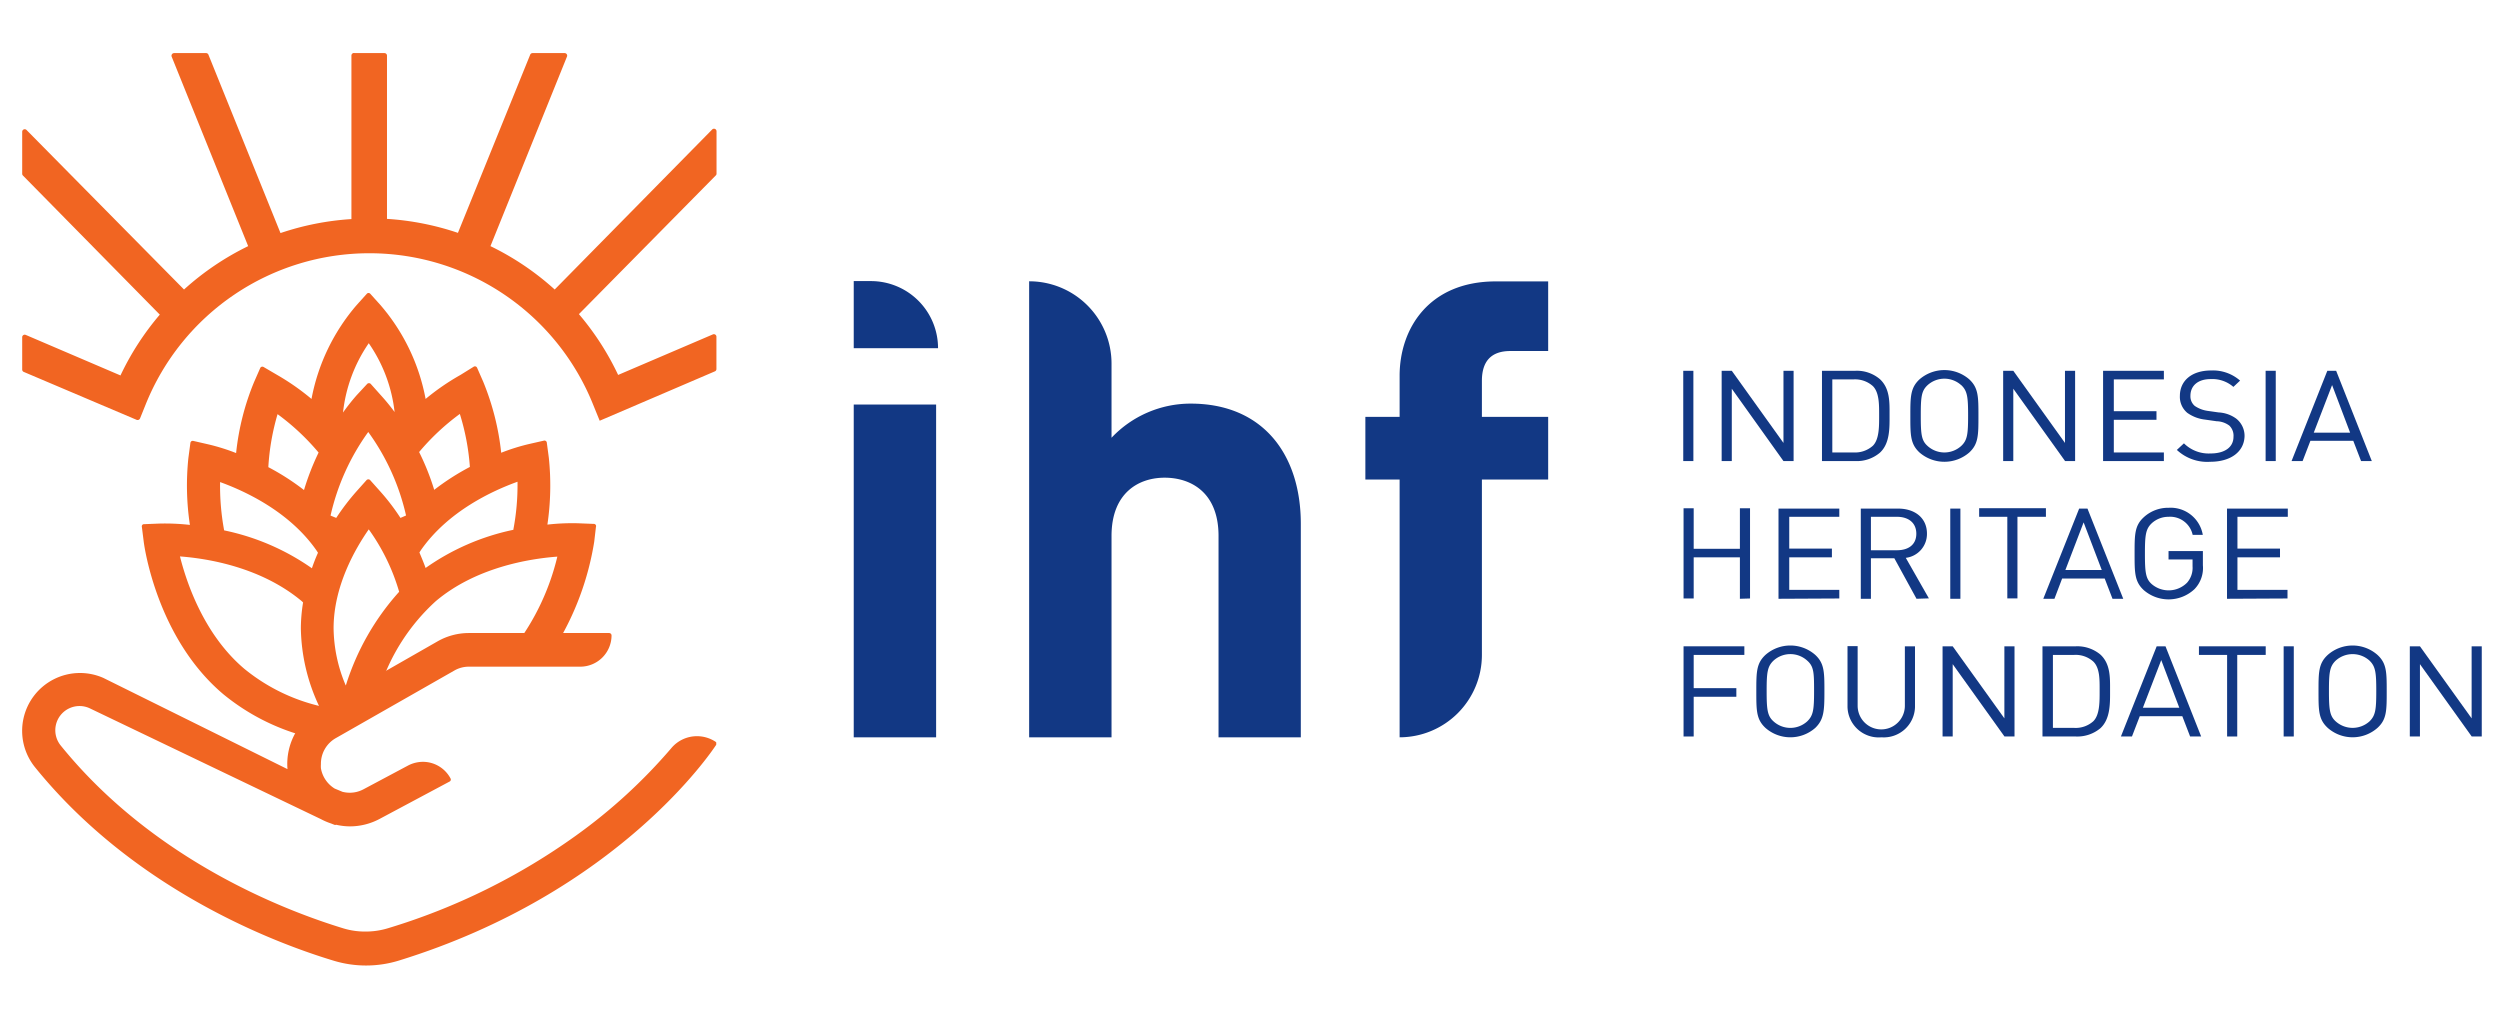 <svg id="Layer_1" data-name="Layer 1" xmlns="http://www.w3.org/2000/svg" viewBox="0 0 246.71 100"><defs><style>.cls-1{fill:#f16522;}.cls-2{fill:#123884;}</style></defs><title>logo ihf</title><path class="cls-1" d="M58.59,51.7l-1.51-.06a21.76,21.76,0,0,0-3.06.13,26.37,26.37,0,0,0,.14-6.6l-.2-1.5a.23.23,0,0,0-.27-.19l-1.49.34a20,20,0,0,0-2.74.86,25.54,25.54,0,0,0-1.77-7l-.61-1.39a.23.23,0,0,0-.32-.11L45.44,37A23.32,23.32,0,0,0,42,39.37a19.69,19.69,0,0,0-4.46-9.27l-1-1.11a.23.23,0,0,0-.34,0l-1,1.11a19.79,19.79,0,0,0-4.46,9.27A23.57,23.57,0,0,0,27.35,37L26,36.21a.23.23,0,0,0-.32.11l-.61,1.39a25.13,25.13,0,0,0-1.77,7,19.87,19.87,0,0,0-2.75-.86l-1.48-.34a.23.23,0,0,0-.28.19l-.2,1.5a26.11,26.11,0,0,0,.15,6.6,21.86,21.86,0,0,0-3.07-.13l-1.51.06A.22.22,0,0,0,14,52l.19,1.51c.05.38,1.29,9.47,7.85,15a21.54,21.54,0,0,0,8.09,4.15l.37-.81,4.23-2.37,2.76-1.61A19.81,19.81,0,0,1,43,59.33c3.94-3.33,9.2-4.19,12-4.4a23.74,23.74,0,0,1-4.2,8.87h4a28.16,28.16,0,0,0,3.84-10.34L58.81,52A.22.22,0,0,0,58.59,51.7ZM36.39,33.87a14.77,14.77,0,0,1,2.55,6.79A20,20,0,0,0,37.58,39l-1-1.12a.25.25,0,0,0-.34,0L35.2,39a21.19,21.19,0,0,0-1.35,1.71A14.88,14.88,0,0,1,36.39,33.87Zm-9,7a23,23,0,0,1,4.05,3.79A25,25,0,0,0,30,48.36a23.86,23.86,0,0,0-3.52-2.26A23.17,23.17,0,0,1,27.4,40.84Zm-5.68,6.7c2.47.89,6.86,2.92,9.53,6.76l.14.22q-.33.73-.6,1.53a23.28,23.28,0,0,0-8.66-3.74A24.08,24.08,0,0,1,21.72,47.54ZM24.11,66c-3.94-3.34-5.67-8.38-6.35-11.09,2.79.21,8,1.07,12,4.4l.15.14A16.07,16.07,0,0,0,29.69,62a18.58,18.58,0,0,0,1.79,7.66A18.52,18.52,0,0,1,24.11,66Zm10,1.62A14.78,14.78,0,0,1,32.92,62c0-4.11,2.09-7.78,3.47-9.76a20.2,20.2,0,0,1,3,6.16A24.82,24.82,0,0,0,34.13,67.64Zm5.41-16.51a21.42,21.42,0,0,0-2-2.62l-1-1.12a.25.25,0,0,0-.34,0l-1,1.12a22.58,22.58,0,0,0-2,2.62l-.56-.23a22.58,22.58,0,0,1,3.72-8.25,22.44,22.44,0,0,1,3.73,8.24Zm5.85-10.29a23,23,0,0,1,1,5.26,23.86,23.86,0,0,0-3.52,2.26,24,24,0,0,0-1.49-3.73A22.93,22.93,0,0,1,45.39,40.84Zm5.26,11.47A23.24,23.24,0,0,0,42,56.05c-.19-.53-.39-1-.61-1.53l.14-.22c2.68-3.85,7.07-5.87,9.54-6.76A23.51,23.51,0,0,1,50.65,52.31Z"/><path class="cls-1" d="M70.63,17.32,57.13,31A27,27,0,0,1,61,37l9.35-4a.25.25,0,0,1,.35.23v3.19a.25.25,0,0,1-.16.23L59.18,41.52l-.66-1.62a23.79,23.79,0,0,0-44.14,0l-.56,1.39a.26.26,0,0,1-.34.14L2.34,36.7a.25.25,0,0,1-.15-.23V33.28a.25.25,0,0,1,.35-.23l9.35,4a27,27,0,0,1,3.88-6L2.26,17.32a.26.26,0,0,1-.07-.17V13a.25.25,0,0,1,.43-.17L18.16,28.57a27.13,27.13,0,0,1,6.33-4.28L16.94,5.59a.26.26,0,0,1,.24-.35h3.16a.25.25,0,0,1,.23.16L27.68,23a27.12,27.12,0,0,1,7-1.38V5.49A.25.25,0,0,1,35,5.24h2.94a.25.25,0,0,1,.25.25V21.6a27.2,27.2,0,0,1,7,1.38L52.32,5.4a.25.25,0,0,1,.24-.16h3.16a.25.25,0,0,1,.23.35L48.4,24.29a27,27,0,0,1,6.34,4.28L70.27,12.79a.25.25,0,0,1,.44.17v4.19A.23.23,0,0,1,70.63,17.32Z"/><path class="cls-1" d="M70.7,73.34a.23.23,0,0,0-.1-.15,3.34,3.34,0,0,0-1.81-.54,3.3,3.3,0,0,0-2.55,1.19,53,53,0,0,1-9.39,8.61,63,63,0,0,1-18.49,9.13,7.57,7.57,0,0,1-2.31.35,7.33,7.33,0,0,1-2.18-.32C28.6,90,15.33,85.11,6,73.58a2.39,2.39,0,0,1,2.84-3.69L31.66,80.83a6.32,6.32,0,0,0,1,.43l.33.13a.21.21,0,0,0,.18,0h0a6.31,6.31,0,0,0,1.36.16,6.23,6.23,0,0,0,2.9-.72l6.93-3.7a.22.22,0,0,0,.1-.31,3.09,3.09,0,0,0-2.73-1.64,3.21,3.21,0,0,0-1.45.36l-4.41,2.35a2.87,2.87,0,0,1-1.34.34,3,3,0,0,1-.73-.09l-.77-.32a2.93,2.93,0,0,1-1.36-2,3,3,0,0,1,0-.42,2.9,2.9,0,0,1,1.47-2.56l11.7-6.67a2.85,2.85,0,0,1,1.42-.38h11a3.09,3.09,0,0,0,3.09-3.08.24.24,0,0,0-.24-.24H46.27a6.23,6.23,0,0,0-3.07.81L31.62,69.9a6.24,6.24,0,0,0-3.25,6l-18.17-9a5.71,5.71,0,0,0-6.74,8.82C13.33,87.92,27.35,93.12,32.91,94.8a11,11,0,0,0,6.43,0C61,88.11,70.28,74.1,70.67,73.51a.25.25,0,0,0,0-.17"/><path class="cls-2" d="M146.24,47.32V64.63a8.13,8.13,0,0,1-8.12,8.13V47.32h-3.38V41.14h3.38V37.08c0-4.63,2.87-9.31,9.49-9.31h5.17v6.87h-3.73c-1.94,0-2.81,1.06-2.81,2.94v3.56h6.54v6.18Z"/><path class="cls-2" d="M84.25,34.36V27.74h1.69a6.62,6.62,0,0,1,6.63,6.62Zm0,5.56h8.13V72.76H84.25Z"/><path class="cls-2" d="M120.25,72.76V52.89c0-4.32-2.75-5.75-5.32-5.75s-5.24,1.5-5.24,5.75V72.76h-8.13v-45a8.12,8.12,0,0,1,8.13,8.12V43.2a10.73,10.73,0,0,1,7.81-3.37c7.12,0,10.87,5,10.87,11.87V72.76Z"/><path class="cls-2" d="M166.11,45.5V36.59h1V45.5Z"/><path class="cls-2" d="M176,45.5l-5.1-7.14V45.5h-1V36.59h1l5.1,7.12V36.59h1V45.5Z"/><path class="cls-2" d="M185.52,44.67a3.51,3.51,0,0,1-2.43.83H179.8V36.59h3.29a3.51,3.51,0,0,1,2.43.83c1,.93.95,2.29.95,3.53S186.52,43.75,185.52,44.67Zm-.71-6.58a2.64,2.64,0,0,0-1.89-.65h-2.1v7.21h2.1a2.64,2.64,0,0,0,1.89-.65c.66-.64.63-2,.63-3S185.47,38.73,184.81,38.09Z"/><path class="cls-2" d="M194.34,44.65a3.75,3.75,0,0,1-4.92,0c-.9-.84-.9-1.72-.9-3.6s0-2.77.9-3.61a3.75,3.75,0,0,1,4.92,0c.9.84.9,1.72.9,3.61S195.24,43.81,194.34,44.65Zm-.8-6.64a2.47,2.47,0,0,0-3.32,0c-.61.57-.67,1.17-.67,3s.06,2.46.67,3a2.47,2.47,0,0,0,3.32,0c.61-.57.68-1.17.68-3S194.15,38.58,193.54,38Z"/><path class="cls-2" d="M203.79,45.5l-5.11-7.14V45.5h-1V36.59h1l5.1,7.12V36.59h1V45.5Z"/><path class="cls-2" d="M207.54,45.5V36.59h6v.85h-4.94v3.14h4.21v.85h-4.21v3.22h4.94v.85Z"/><path class="cls-2" d="M218.11,45.57a4.39,4.39,0,0,1-3.29-1.17l.7-.65a3.47,3.47,0,0,0,2.62,1c1.4,0,2.27-.61,2.27-1.65A1.38,1.38,0,0,0,220,42a2.19,2.19,0,0,0-1.26-.43l-1.12-.16a3.73,3.73,0,0,1-1.77-.67,2.05,2.05,0,0,1-.73-1.67c0-1.51,1.18-2.51,3.08-2.51a4.06,4.06,0,0,1,2.86,1l-.66.62a3.17,3.17,0,0,0-2.24-.77c-1.28,0-2,.67-2,1.65a1.24,1.24,0,0,0,.43,1,3,3,0,0,0,1.29.49l1.06.15a3.22,3.22,0,0,1,1.75.62,2.17,2.17,0,0,1,.81,1.77C221.43,44.61,220.11,45.57,218.11,45.57Z"/><path class="cls-2" d="M223.58,45.5V36.59h1V45.5Z"/><path class="cls-2" d="M233,45.5l-.77-2H228l-.77,2h-1.09l3.53-8.91h.87l3.52,8.91ZM230.14,38l-1.81,4.7h3.59Z"/><path class="cls-2" d="M171.7,59.09V55h-4.56v4.06h-1v-8.9h1v4h4.56v-4h1v8.9Z"/><path class="cls-2" d="M175.51,59.09v-8.9h6V51h-4.94v3.14h4.21V55h-4.21v3.21h4.94v.85Z"/><path class="cls-2" d="M189.13,59.09l-2.19-4h-2.31v4h-1v-8.9h3.68c1.67,0,2.85.93,2.85,2.47a2.37,2.37,0,0,1-2.09,2.39l2.28,4ZM187.2,51h-2.57V54.3h2.57c1.12,0,1.91-.54,1.91-1.63S188.32,51,187.2,51Z"/><path class="cls-2" d="M192.46,59.09v-8.9h1v8.9Z"/><path class="cls-2" d="M199.09,51v8.05h-1V51h-2.78v-.85h6.59V51Z"/><path class="cls-2" d="M208.47,59.09l-.77-2h-4.2l-.76,2h-1.1l3.54-8.9H206l3.53,8.9Zm-2.85-7.54-1.8,4.7h3.59Z"/><path class="cls-2" d="M216.56,58.14a3.74,3.74,0,0,1-5,.1c-.91-.84-.91-1.71-.91-3.6s0-2.77.91-3.6a3.55,3.55,0,0,1,2.45-.93,3.22,3.22,0,0,1,3.37,2.67h-1A2.27,2.27,0,0,0,214,51a2.43,2.43,0,0,0-1.66.64c-.6.57-.67,1.18-.67,3s.07,2.47.67,3a2.56,2.56,0,0,0,3.49-.14,2.22,2.22,0,0,0,.54-1.61v-.68H214v-.83h3.39v1.41A3,3,0,0,1,216.56,58.14Z"/><path class="cls-2" d="M219.77,59.09v-8.9h6V51H220.8v3.14H225V55H220.8v3.21h4.94v.85Z"/><path class="cls-2" d="M167.14,64.63v3.28h4.21v.85h-4.21v3.92h-1v-8.9h6v.85Z"/><path class="cls-2" d="M179.14,71.83a3.72,3.72,0,0,1-4.92,0c-.9-.84-.9-1.71-.9-3.6s0-2.76.9-3.6a3.72,3.72,0,0,1,4.92,0c.9.84.9,1.71.9,3.6S180,71,179.14,71.83Zm-.8-6.64a2.47,2.47,0,0,0-3.32,0c-.61.58-.68,1.18-.68,3s.07,2.46.68,3a2.47,2.47,0,0,0,3.32,0c.61-.58.68-1.18.68-3S179,65.77,178.34,65.19Z"/><path class="cls-2" d="M185.67,72.76a3.08,3.08,0,0,1-3.35-3v-6h1v5.89a2.33,2.33,0,0,0,4.66,0V63.78h1v6A3.08,3.08,0,0,1,185.67,72.76Z"/><path class="cls-2" d="M197.81,72.68l-5.11-7.14v7.14h-1v-8.9h1l5.1,7.11V63.78h1v8.9Z"/><path class="cls-2" d="M207.28,71.86a3.55,3.55,0,0,1-2.43.82h-3.29v-8.9h3.29a3.55,3.55,0,0,1,2.43.82c1,.93.95,2.29.95,3.53S208.28,70.93,207.28,71.86Zm-.71-6.58a2.6,2.6,0,0,0-1.89-.65h-2.09v7.2h2.09a2.6,2.6,0,0,0,1.89-.65c.66-.64.63-2,.63-3.05S207.23,65.92,206.57,65.28Z"/><path class="cls-2" d="M216.13,72.68l-.77-2h-4.2l-.77,2H209.3l3.53-8.9h.87l3.52,8.9Zm-2.85-7.54-1.81,4.7h3.59Z"/><path class="cls-2" d="M220.78,64.63v8.05h-1V64.63H217v-.85h6.59v.85Z"/><path class="cls-2" d="M225.36,72.68v-8.9h1v8.9Z"/><path class="cls-2" d="M234.62,71.83a3.71,3.71,0,0,1-4.91,0c-.91-.84-.91-1.71-.91-3.6s0-2.76.91-3.6a3.71,3.71,0,0,1,4.91,0c.91.84.91,1.71.91,3.6S235.53,71,234.62,71.83Zm-.79-6.64a2.49,2.49,0,0,0-3.33,0c-.6.58-.67,1.18-.67,3s.07,2.46.67,3a2.49,2.49,0,0,0,3.33,0c.6-.58.67-1.18.67-3S234.43,65.77,233.83,65.19Z"/><path class="cls-2" d="M243.92,72.68l-5.11-7.14v7.14h-1v-8.9h1l5.1,7.11V63.78h1v8.9Z"/></svg>